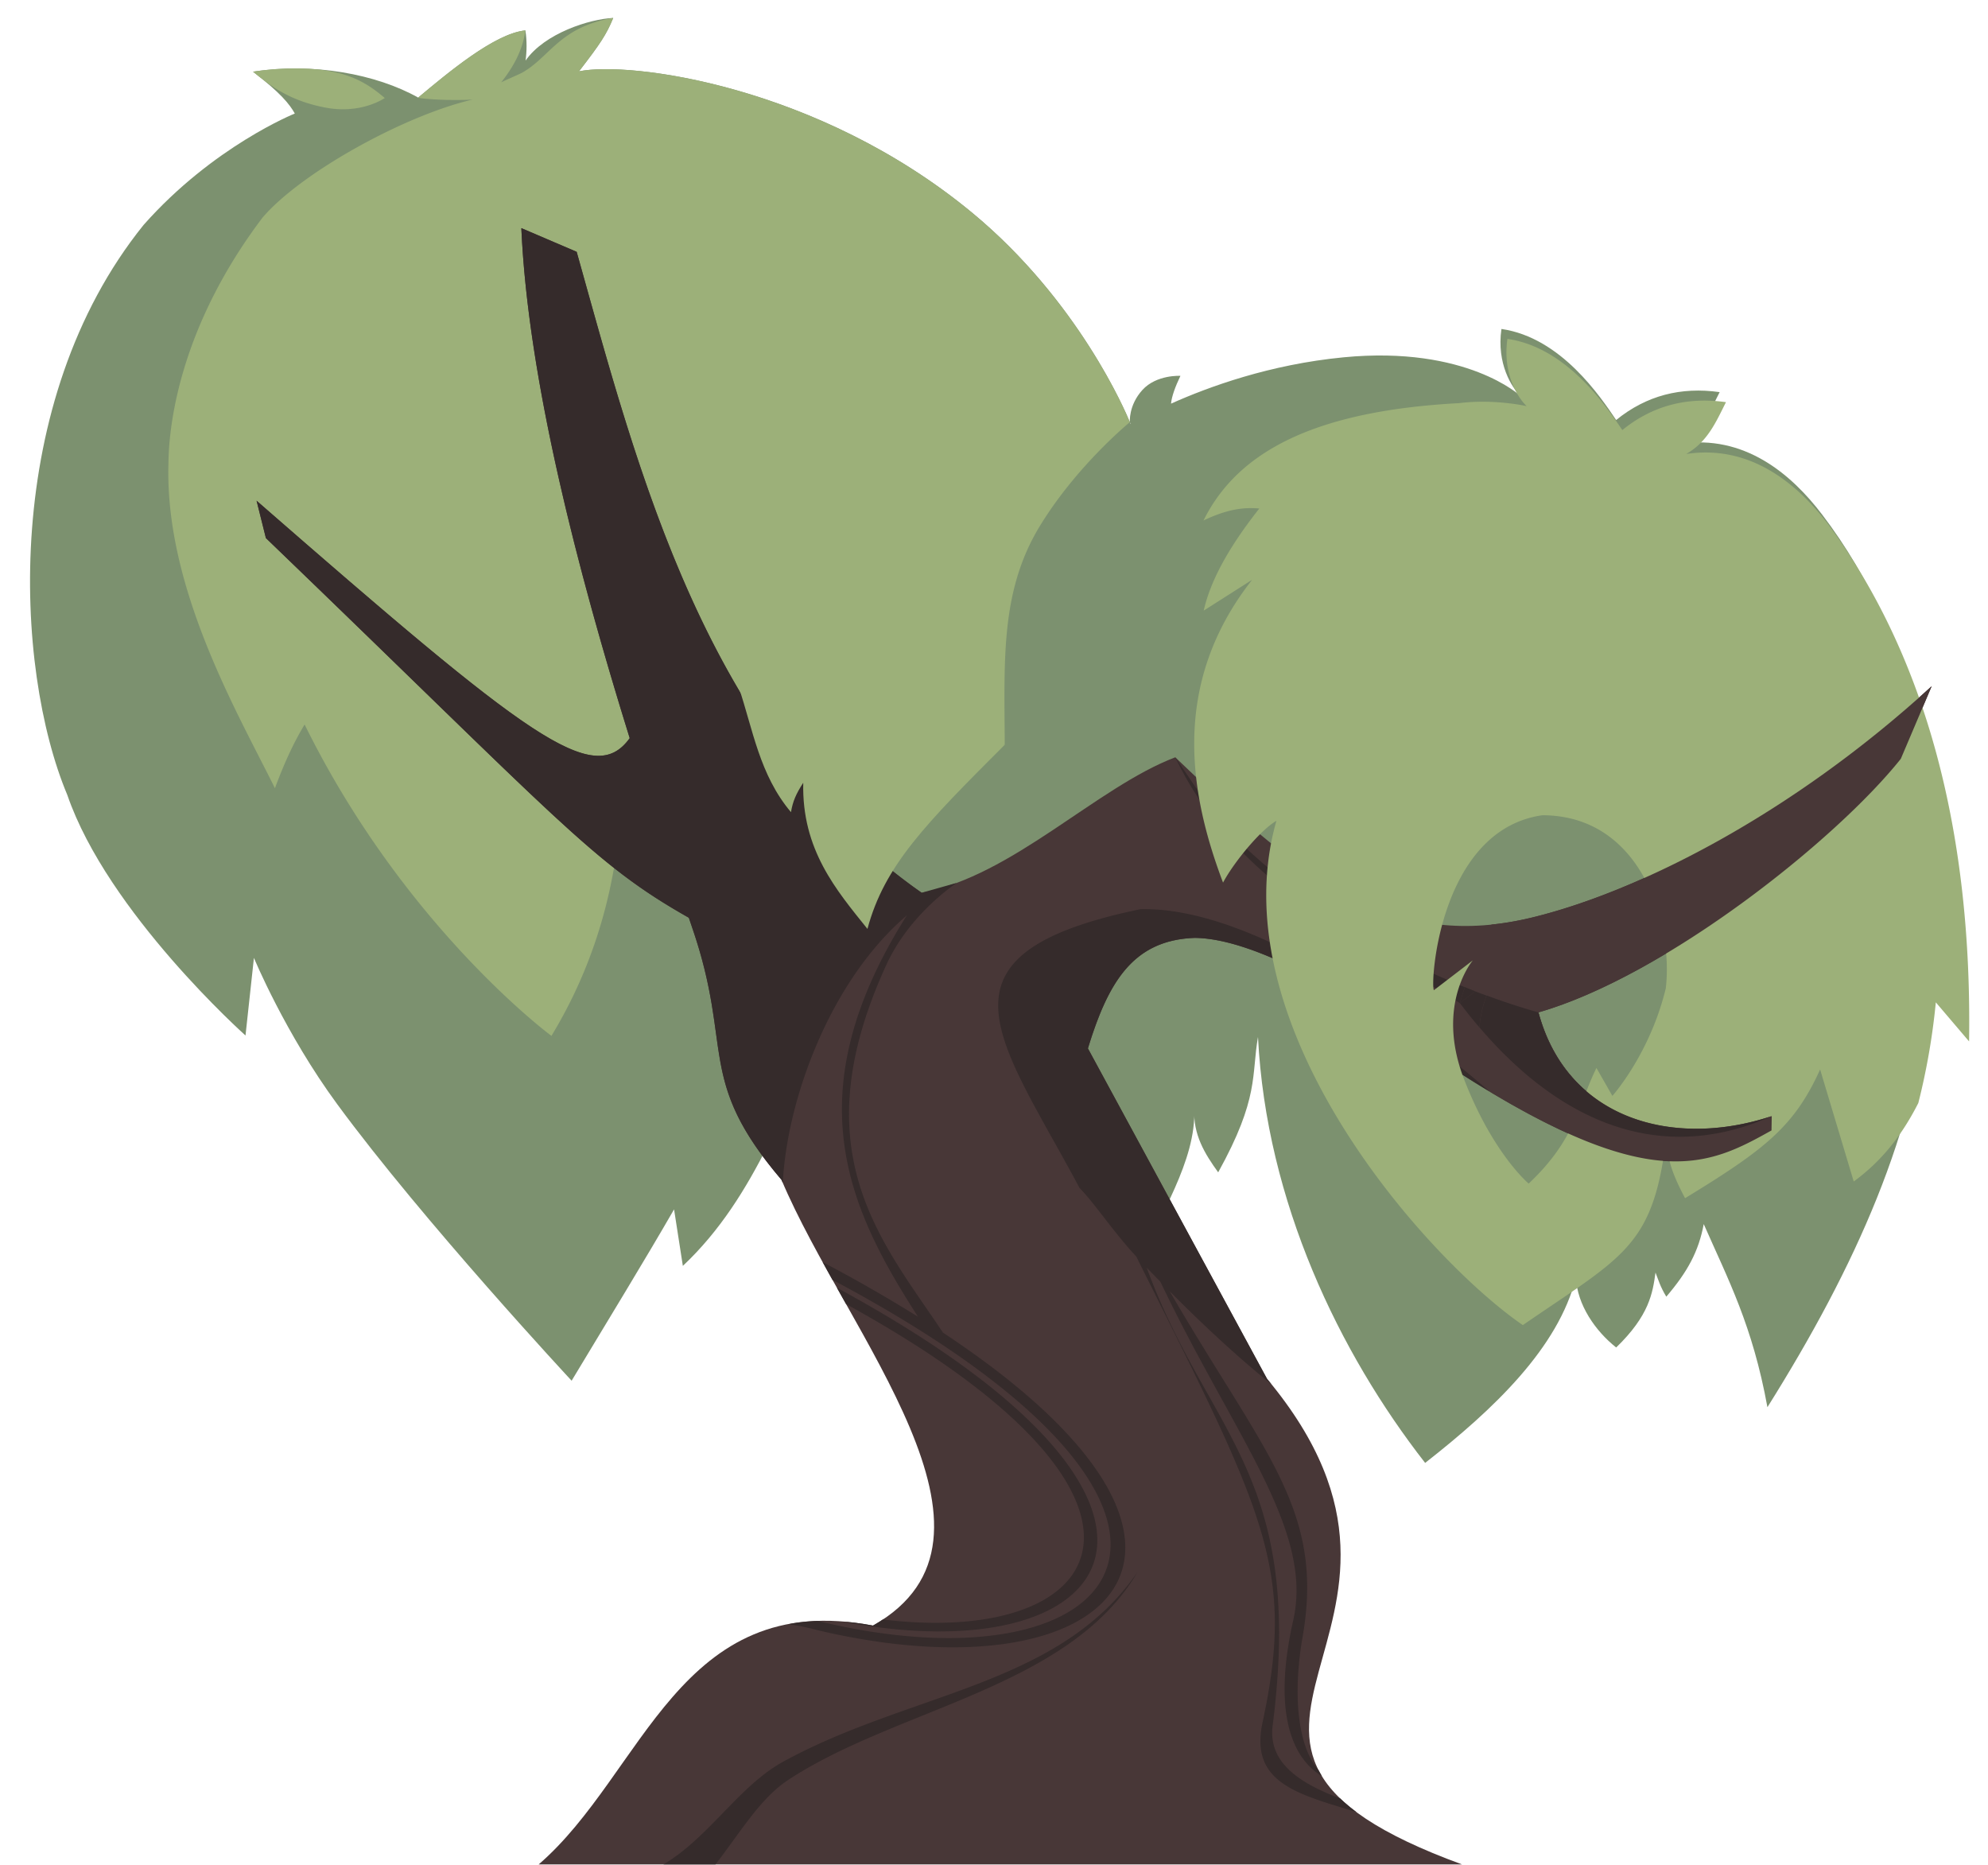 <svg xmlns="http://www.w3.org/2000/svg" width="210" height="197" viewBox="0 0 210 197">
    <g style="transform:matrix(3.178,0,0,3.178,-243.984,-631.259)">
        <path style="fill:#7c916f;fill-opacity:1;stroke:none;stroke-width:0.265px;stroke-linecap:butt;stroke-linejoin:miter;stroke-opacity:1" d="M97.155 199.231c-.78.033-2.278.507-2.913 1.416.041-.294.05-.657-.006-1.002-1.035.1-2.634 1.46-3.563 2.232-1.389-.779-3.492-1.173-5.49-.86.916.703 1.215 1.08 1.389 1.39 0 0-2.71 1.085-5.027 3.703-4.736 5.878-4.306 14.726-2.535 18.944 1.344 3.91 5.923 7.994 5.923 7.994l.28-2.579s1.036 2.505 2.77 4.864c2.853 3.883 7.79 9.188 7.79 9.188 1.256-2.088 2.386-3.928 3.405-5.694l.292 1.878c2.486-2.337 3.427-5.575 4.961-8.467l-2.395 1.023c.284-.657.555-1.325.808-2.015l8.07-1.059 3.677 10.566c.72-1.758 1.942-3.516 1.879-5.274-.047.861.349 1.501.794 2.117 1.373-2.479 1.1-3.229 1.323-4.498.277 5.483 2.71 10.508 5.556 14.155 2.285-1.787 4.425-3.823 5.013-6.163.037.907.648 1.782 1.337 2.327 1.1-1.064 1.212-1.806 1.307-2.49.1.255.155.464.359.801.706-.826 1.075-1.504 1.244-2.412.813 1.848 1.621 3.364 2.117 6.085 2.94-4.686 4.967-9.2 5.39-13.95.657-5.995-.34-11.469-3.572-15.716-1.038-1.365-2.598-2.671-4.729-2.349.717-.403.997-1.075 1.323-1.72-1.284-.181-2.435.11-3.44.927-.515-.758-1.821-2.738-3.813-3.026-.167 1.155.346 1.951.639 2.232 0 0-1.786-1.687-5.887-1.29-2.451.237-4.483.979-5.735 1.54.023-.238.136-.554.313-.924 0 0-.795-.047-1.263.468-.468.514-.418 1.072-.418 1.072l.034.055-.009.005-.025-.06c-.13-.317-1.696-4.031-5.253-6.97-5.12-4.227-11.375-5.038-13.058-4.69.713-.926.908-1.217 1.138-1.774z"/>
        <path style="fill:#9cb079;fill-opacity:1;stroke:none;stroke-width:0.265px;stroke-linecap:butt;stroke-linejoin:miter;stroke-opacity:1" d="M97.155 199.231c-1.791.3-2.101 1.304-3.034 1.822-.084.047-.605.27-.69.318.407-.51.719-1.079.805-1.726-1.035.1-2.634 1.46-3.563 2.232 0 .031.929.113 1.803.067-2.27.529-5.708 2.434-6.975 3.92-2.664 3.518-3.112 6.711-3.129 8.15-.13 4.182 2.318 8.34 3.539 10.816.349-.943.674-1.6.987-2.117 3.33 6.752 8.204 10.348 8.204 10.348 1.373-2.266 2.212-4.906 2.339-8.045 1.752 1.811 1.518 2.258 2.152 3.419a18.404 18.404 0 012.457-1.64l.268-3.923 7.852.513c-.015-2.862-.143-5.139 1.184-7.297 1.233-2.006 2.974-3.423 2.974-3.423-.13-.317-1.696-4.031-5.253-6.969-5.12-4.228-11.375-5.039-13.058-4.69.714-.926.908-1.218 1.138-1.775zm-7.594 2.66c-.67-.575-1.373-.966-2.873-.981a9.14 9.14 0 00-1.505.107c.079.06.13.106.2.162.306.228.957.803 2.235 1.036 1.182.215 1.943-.323 1.943-.323z"/>
        <path style="fill:#483737;fill-opacity:1;stroke:none;stroke-width:0.265px;stroke-linecap:butt;stroke-linejoin:miter;stroke-opacity:1" d="M94.102 206.216c.222 5.04 1.87 11.384 3.602 16.95-1.206 1.673-3.363-.01-12.403-7.891l.31 1.242c9.789 9.42 10.857 10.809 14.058 12.618l.111.328c1.385 4.017.112 5.028 2.968 8.38 2.172 5.146 8.197 11.9 3.042 14.817-6.451-1.235-7.608 4.914-11.112 7.937h30.691c-11.162-4.077.62-7.632-6.482-16.14l-5.953-10.98c.676-2.21 1.504-3.603 3.556-3.673 1.99.023 4.98 1.85 6.493 2.926 8.219 5.843 10.32 4.792 12.673 3.473l.008-.476c-3.23 1.075-6.79.138-7.753-3.447 4.212-1.211 9.885-5.72 12.043-8.427l1.026-2.414c-4.7 4.299-9.774 6.834-13.275 7.686-4.458 1.086-7.383-1.003-11.867-5.323-2.608.991-5.418 3.95-8.43 4.503-7.175-5.016-9.417-13.997-11.468-21.302z"/>
        <path style="fill:#352b2b;fill-opacity:1;stroke:none;stroke-width:0.265px;stroke-linecap:butt;stroke-linejoin:miter;stroke-opacity:1" d="M94.102 206.216c.222 5.04 1.87 11.384 3.602 16.95-1.206 1.673-3.363-.01-12.403-7.891l.31 1.242c9.789 9.42 10.857 10.809 14.058 12.618l.111.328c1.385 4.017.112 5.028 2.968 8.38l.045.103c.13-2.686 1.52-6.661 4.122-8.89-3.74 5.926-1.952 9.735.372 13.34a49.44 49.44 0 00-3.169-1.816c.108.195.215.391.326.589 14.746 7.838 9.726 13.742-.317 11.378-.06-.016-.114-.027-.172-.041a6.338 6.338 0 00-.976.106c.31.045.64.112 1.003.208 9.73 2.29 15.04-2.697 4.135-9.896-2.029-3.045-4.746-5.996-1.88-12.23.502-1.089 1.355-2.017 2.328-2.716l-1.156.327c-7.176-5.016-9.418-13.997-11.468-21.302zm21.736 17.586c1.982 4.146 5.904 5.935 9.459 8.17 3.07 4.053 6.672 5.404 10.361 3.757-3.23 1.075-6.79.138-7.753-3.447l.006-.002-.052-.012a23.863 23.863 0 01-10.022-5.78c-.735-.714-1.328-1.723-1.999-2.686zm-1.161 5.049c-7.222 1.496-4.698 4.255-2.02 9.266.504.509 1.078 1.405 1.885 2.279 4.235 8.484 5.307 10.335 4.197 15.481-.432 2.002 1.14 2.377 3.114 2.976-.2-.15-.377-.298-.533-.449-1.33-.497-2.403-1.183-2.245-2.419 1.069-8.385-2.135-9.636-4.188-15.222.147.155.304.312.456.469 2.435 5.11 5.098 8.23 4.416 11.25-.647 2.863-.147 4.516.955 5.183a3.036 3.036 0 01-.108-.192c-.76-.873-.84-2.698-.536-4.438.738-4.227-1.284-6.09-4.42-11.489 1.124 1.138 2.348 2.265 3.382 3.09l-.145-.178-5.953-10.98c.676-2.21 1.504-3.604 3.556-3.674 1.99.023 4.98 1.85 6.493 2.926a51.86 51.86 0 003.312 2.188c-5.336-4.593-9.22-6.133-11.619-6.067zm-10.085 12.582l.305.543c11.793 6.466 8.837 11.401 1.221 10.481-.104.07-.212.137-.328.203a9.102 9.102 0 00-.995-.133c9.123 1.753 13.31-3.773-.203-11.094zm9.996 9.441c-2.608 3.804-7.54 3.985-11.777 6.306-1.472.805-2.462 2.513-3.985 3.417h1.73c.847-1.098 1.488-2.195 2.408-2.802 3.625-2.395 9.36-3.059 11.624-6.921z"/>
        <path style="transform:scale(0.265);fill:#9cb079;fill-opacity:1;stroke:none;stroke-width:1px;stroke-linecap:butt;stroke-linejoin:miter;stroke-opacity:1" d="M478.785 792.063c-.63 4.367 1.306 7.375 2.414 8.437 0 0-4-.933-8.482-.379-17.981.963-27.74 6.004-32.051 14.715 3.126-1.49 5.196-1.662 7-1.5-4.173 5.28-6.204 9.388-6.977 12.807l6.069-3.864c-10.375 13.224-7.747 27.11-3.643 37.973 1.404-2.624 4.736-6.629 6.694-7.748-7.368 25.809 19.076 55.13 30.91 63.244 12.435-8.56 16.327-9.76 17.95-23.203.25 2.693.933 4.503 2.397 7.285 10.175-6.196 13.729-9.07 16.942-16.14l4.215 14.048c2.778-2.046 5.577-4.87 8.103-9.845a84.803 84.803 0 002.194-12.622l4.173 4.9c.39-25.866-5.256-48.052-17.62-64.794-3.925-5.159-9.821-10.097-17.874-8.877 2.71-1.525 3.767-4.066 5-6.5-4.854-.686-9.206.415-13 3.5-1.95-2.865-6.886-10.348-14.414-11.437zm4.393 59.74c12.687.044 16.403 14.013 15.468 21.724-2 8.25-6.695 13.473-6.695 13.473l-2-3.5c-2.32 4.705-2.56 8.89-8.5 14.5 0 0-4.5-3.75-8.115-13.12-3.616-9.369 1.115-14.88 1.115-14.88l-4.887 3.746c-.481-.588.614-20.1 13.614-21.943z"/>
        <g style="transform:translate(-63.447,78.391)">
            <path style="fill:#483737;fill-opacity:1;stroke:none;stroke-width:0.265px;stroke-linecap:butt;stroke-linejoin:miter;stroke-opacity:1" d="M204.427 143.048c-4.7 4.299-9.774 6.834-13.275 7.687-.467.113-.917.19-1.355.235a14.363 14.363 0 00-1.053 2.611l1.293-.99s-1.252 1.457-.295 3.936c5.542 3.33 7.362 2.405 9.361 1.285l.008-.476c-3.23 1.075-6.79.138-7.753-3.447 4.213-1.211 9.885-5.72 12.043-8.427z"/>
            <path style="fill:#352b2b;fill-opacity:1;stroke:none;stroke-width:0.265px;stroke-linecap:butt;stroke-linejoin:miter;stroke-opacity:1" d="M188.912 153.049c-.108.318-.168.532-.168.532l.513-.393c-.116-.045-.23-.093-.345-.14zm.722.279a3.78 3.78 0 00-.237 1.062c2.922 3.416 6.278 4.48 9.708 2.948-3.23 1.075-6.79.138-7.753-3.447l.006-.002-.051-.012a23.905 23.905 0 01-1.673-.55z"/>
        </g>
        <path style="fill:#9cb079;fill-opacity:1;stroke:none;stroke-width:0.265px;stroke-linecap:butt;stroke-linejoin:miter;stroke-opacity:1" d="M101.322 221.456c.48 1.42.69 2.922 1.742 4.17.062-.368.17-.61.408-.978-.053 2.23 1.103 3.573 2.134 4.858.563-2.103 1.918-3.475 4.564-6.12z"/>
    </g>
</svg>
